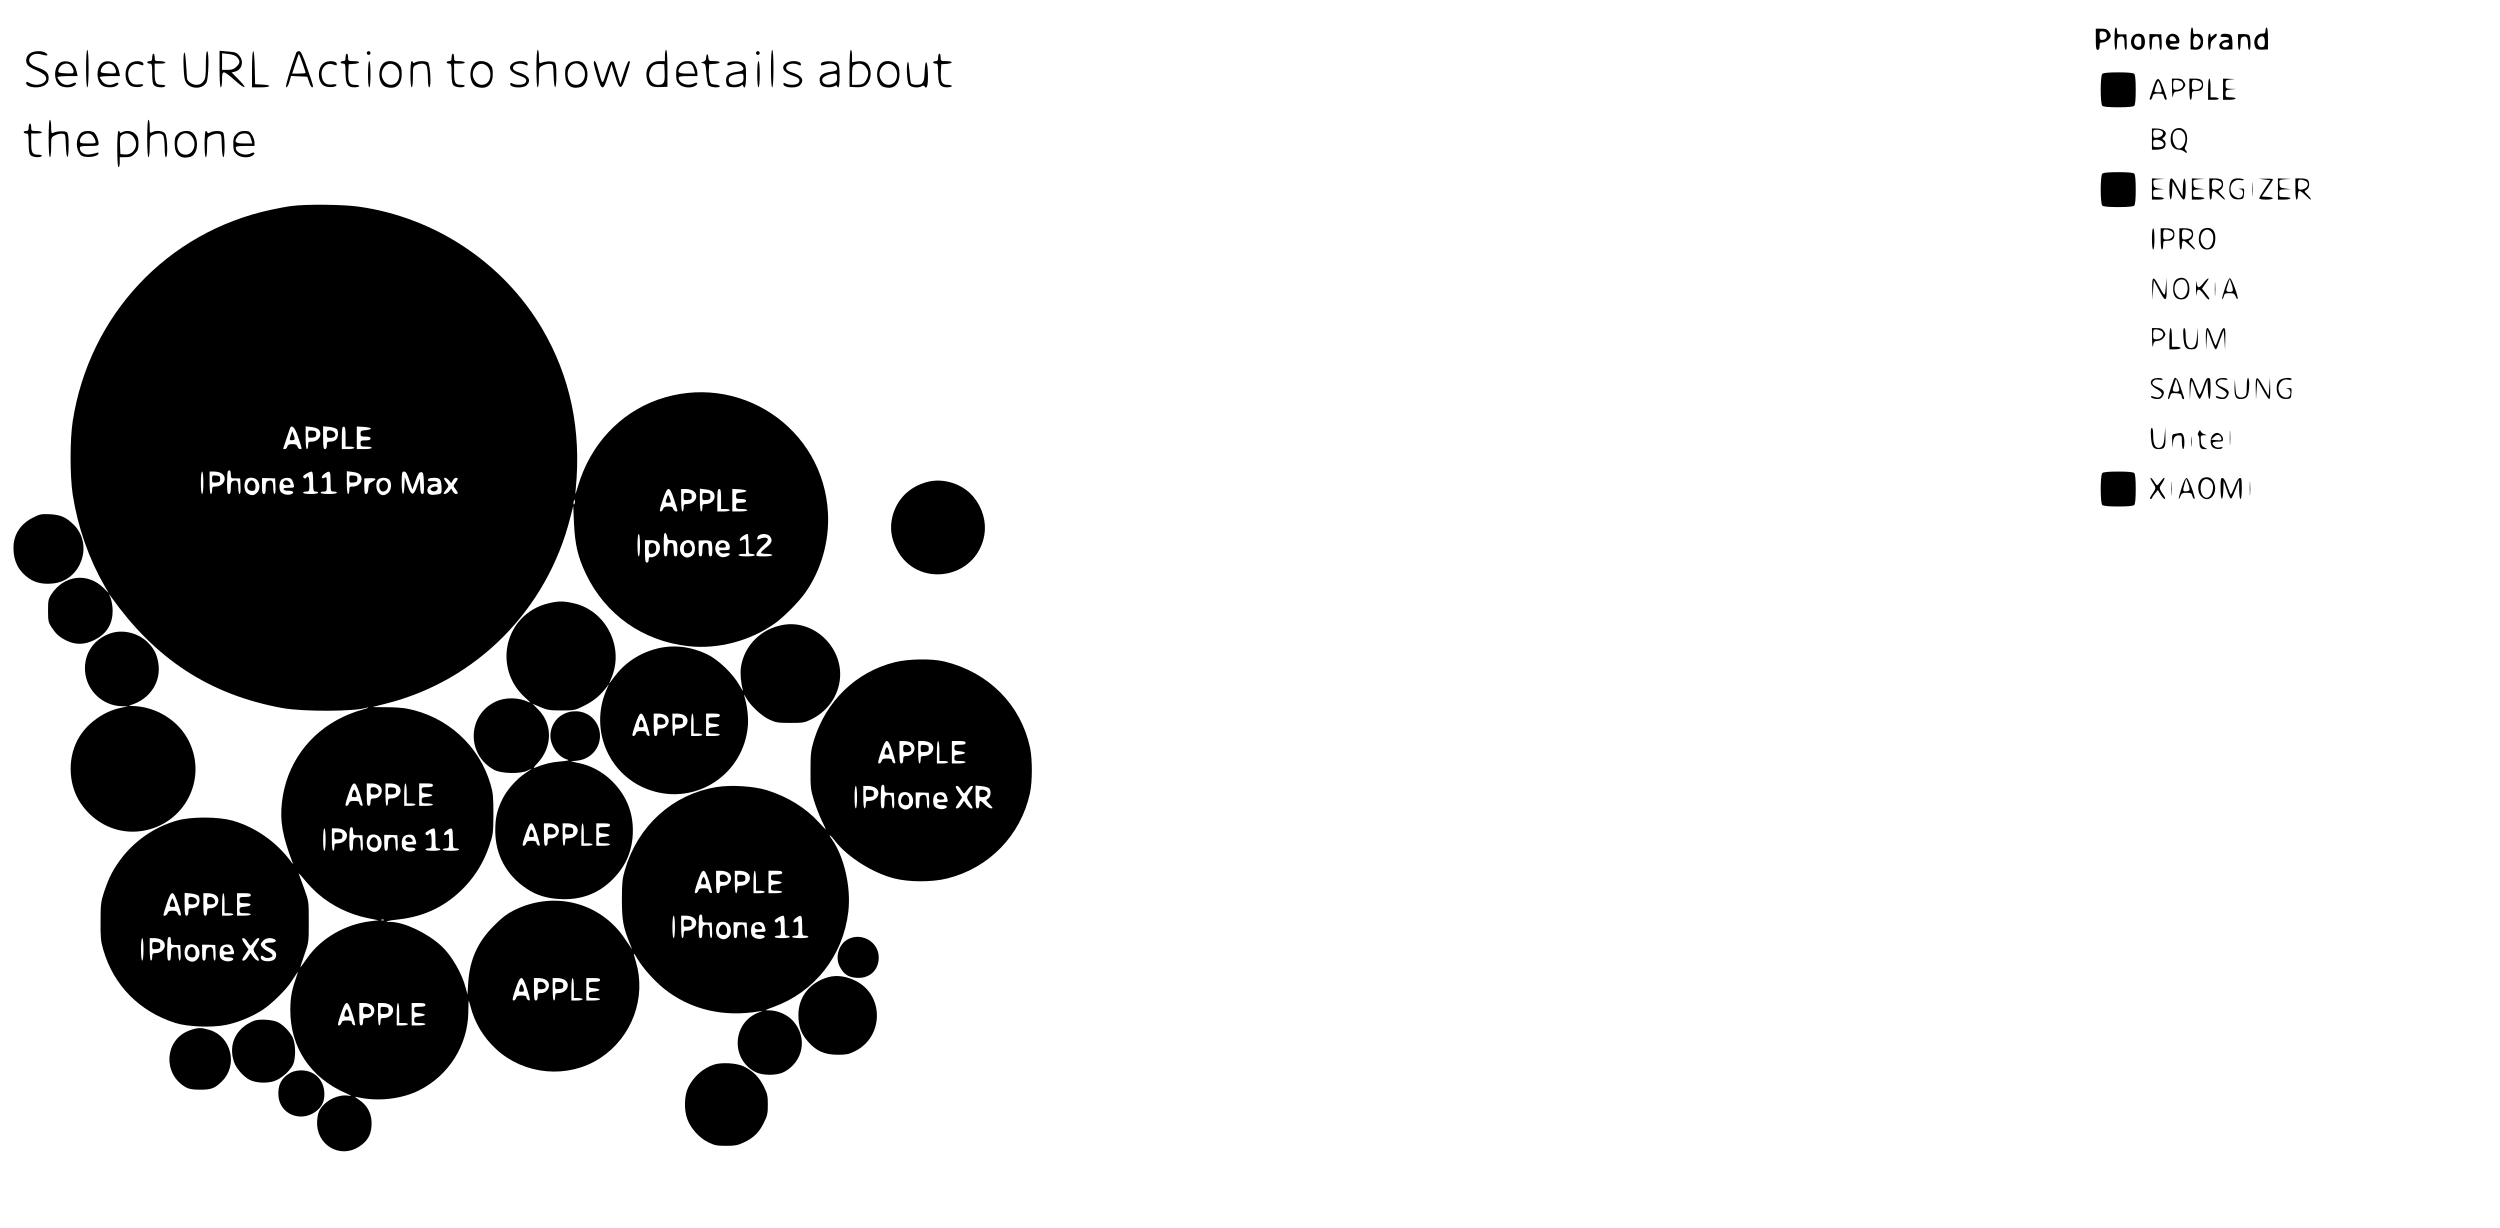 <?xml version="1.0" standalone="no"?>
<!DOCTYPE svg PUBLIC "-//W3C//DTD SVG 20010904//EN"
 "http://www.w3.org/TR/2001/REC-SVG-20010904/DTD/svg10.dtd">
<svg version="1.0" xmlns="http://www.w3.org/2000/svg"
 width="2004pt" height="984pt" viewBox="0 0 2004 984"
 preserveAspectRatio="xMidYMid meet">

<g transform="translate(0,984) scale(0.1,-0.1)"
fill="#000000" stroke="none">
<path d="M16950 9530 c0 -53 4 -90 10 -90 6 0 10 22 10 49 0 41 4 51 20 56 31
10 40 -2 40 -56 0 -27 5 -49 10 -49 7 0 10 24 8 63 l-3 62 -37 -1 c-35 -1 -38
1 -38 27 0 16 -4 29 -10 29 -6 0 -10 -37 -10 -90z"/>
<path d="M17560 9532 l0 -88 34 -2 c44 -3 66 19 66 67 0 45 -19 65 -55 59 -22
-5 -25 -2 -25 23 0 16 -4 29 -10 29 -6 0 -10 -36 -10 -88z m68 6 c27 -27 7
-78 -30 -78 -14 0 -18 8 -18 38 0 52 20 68 48 40z"/>
<path d="M18160 9595 c0 -21 -5 -25 -29 -25 -49 0 -77 -61 -51 -110 8 -15 20
-19 55 -18 l45 2 0 88 c0 52 -4 88 -10 88 -5 0 -10 -11 -10 -25z m-5 -90 c0
-33 -4 -41 -22 -43 -38 -6 -53 57 -19 80 25 18 41 3 41 -37z"/>
<path d="M16800 9525 c0 -69 3 -85 15 -85 10 0 15 10 15 30 0 25 4 30 25 30
26 0 65 31 65 53 0 7 -7 23 -16 35 -12 17 -25 22 -60 22 l-44 0 0 -85z m88 36
c4 -25 -12 -41 -40 -41 -14 0 -18 8 -18 36 0 33 2 35 28 32 20 -2 28 -9 30
-27z"/>
<path d="M17096 9548 c-32 -46 -7 -108 43 -108 36 0 55 23 55 65 0 18 -6 40
-13 49 -20 24 -67 20 -85 -6z m69 -43 c0 -35 -3 -40 -24 -40 -28 0 -42 30 -30
63 6 17 15 22 31 20 20 -3 23 -9 23 -43z"/>
<path d="M17230 9503 c0 -35 4 -63 10 -63 6 0 10 22 10 49 0 41 4 51 20 56 31
10 40 -2 40 -56 0 -27 5 -49 10 -49 7 0 10 24 8 63 l-3 62 -47 1 -48 1 0 -64z"/>
<path d="M17376 9548 c-20 -29 -20 -58 0 -86 12 -18 24 -22 52 -20 48 4 54 26
6 24 -21 -1 -39 4 -41 12 -3 8 8 12 36 12 37 0 41 3 41 24 0 53 -65 76 -94 34z
m64 -18 c10 -18 8 -20 -20 -20 -18 0 -30 5 -30 13 0 32 34 37 50 7z"/>
<path d="M17700 9505 c0 -37 4 -65 10 -65 6 0 10 15 10 34 0 25 7 40 25 54 14
11 25 25 25 31 0 16 -10 14 -32 -6 -17 -15 -18 -15 -18 0 0 10 -4 17 -10 17
-6 0 -10 -28 -10 -65z"/>
<path d="M17807 9563 c-15 -14 -6 -21 24 -19 18 0 34 -5 36 -11 3 -8 -5 -13
-20 -13 -27 0 -57 -23 -57 -43 1 -28 18 -38 61 -35 l44 3 0 53 c-1 35 -6 56
-15 62 -17 11 -64 13 -73 3z m61 -80 c-4 -20 -35 -30 -50 -15 -15 15 0 32 28
32 19 0 25 -5 22 -17z"/>
<path d="M17940 9503 c0 -35 4 -63 10 -63 6 0 10 22 10 49 0 42 3 51 21 56 28
9 39 -8 39 -62 0 -24 5 -43 10 -43 15 0 12 106 -2 118 -7 6 -30 10 -50 9 l-38
-1 0 -63z"/>
<path d="M690 9290 c0 -93 4 -150 10 -150 6 0 10 57 10 150 0 93 -4 150 -10
150 -6 0 -10 -57 -10 -150z"/>
<path d="M4300 9290 c0 -93 4 -150 10 -150 6 0 10 33 10 80 0 79 0 80 31 95
17 9 42 15 57 13 27 -3 27 -3 30 -95 4 -122 22 -121 22 1 0 70 -4 97 -15 106
-15 12 -75 10 -107 -4 -16 -7 -18 -2 -18 48 0 31 -4 56 -10 56 -6 0 -10 -57
-10 -150z"/>
<path d="M5330 9395 l0 -45 -44 0 c-73 0 -116 -57 -102 -136 11 -58 37 -75
106 -72 l60 2 0 148 c0 92 -4 148 -10 148 -5 0 -10 -20 -10 -45z m-2 -138 c3
-79 -6 -97 -53 -97 -54 0 -87 58 -65 115 15 40 39 55 80 52 l35 -2 3 -68z"/>
<path d="M6180 9290 c0 -93 4 -150 10 -150 6 0 10 57 10 150 0 93 -4 150 -10
150 -6 0 -10 -57 -10 -150z"/>
<path d="M6810 9292 l0 -148 50 -3 c59 -2 85 9 105 49 19 37 19 83 0 120 -17
33 -50 45 -101 37 l-34 -6 0 50 c0 27 -4 49 -10 49 -6 0 -10 -56 -10 -148z
m129 12 c25 -31 27 -64 6 -103 -16 -33 -33 -41 -81 -41 l-34 0 0 75 c0 60 3
76 18 84 32 19 69 12 91 -15z"/>
<path d="M236 9409 c-29 -22 -35 -64 -13 -92 6 -9 35 -26 62 -37 28 -12 58
-29 68 -37 57 -52 -39 -109 -115 -69 -24 13 -28 13 -28 1 0 -39 110 -49 154
-14 19 15 26 30 26 53 0 40 -21 61 -82 82 -62 21 -85 46 -70 79 14 31 53 41
100 27 42 -13 55 -6 28 14 -30 21 -99 18 -130 -7z"/>
<path d="M1476 9417 c-5 -9 -7 -62 -4 -117 3 -81 8 -105 24 -127 38 -51 131
-47 159 7 18 34 22 250 5 250 -6 0 -10 -43 -10 -109 0 -94 -3 -112 -21 -135
-15 -19 -30 -26 -55 -26 -34 0 -73 27 -75 53 -1 6 -4 59 -8 117 -4 67 -10 99
-15 87z"/>
<path d="M1760 9286 c0 -91 4 -146 10 -146 6 0 10 27 10 60 0 48 3 60 16 60 9
0 46 -27 82 -60 86 -78 114 -78 38 -1 l-59 60 27 7 c56 14 74 83 33 129 -19
23 -33 28 -90 32 l-67 6 0 -147z m143 93 c23 -29 22 -45 -8 -74 -18 -19 -35
-25 -70 -25 l-45 0 0 66 0 67 53 -6 c36 -5 57 -13 70 -28z"/>
<path d="M2020 9285 l0 -145 70 0 c84 0 94 18 13 22 l-58 3 -3 133 c-4 183
-22 173 -22 -13z"/>
<path d="M2375 9418 c-48 -129 -91 -278 -81 -278 8 0 19 20 26 45 l13 46 65
-3 65 -3 15 -42 c7 -24 18 -43 23 -43 14 0 13 6 -38 153 -37 108 -51 137 -66
137 -10 0 -20 -6 -22 -12z m49 -82 c14 -41 26 -77 26 -80 0 -3 -24 -6 -54 -6
l-54 0 26 80 c14 44 27 80 28 80 1 0 13 -33 28 -74z"/>
<path d="M2940 9415 c0 -8 7 -15 15 -15 8 0 15 7 15 15 0 8 -7 15 -15 15 -8 0
-15 -7 -15 -15z"/>
<path d="M6060 9415 c0 -8 7 -15 15 -15 8 0 15 7 15 15 0 8 -7 15 -15 15 -8 0
-15 -7 -15 -15z"/>
<path d="M1220 9380 c0 -23 -4 -30 -20 -30 -11 0 -20 -4 -20 -10 0 -5 9 -10
20 -10 18 0 20 -7 20 -79 0 -59 4 -84 16 -95 17 -18 79 -22 89 -6 4 6 -8 10
-27 10 -49 0 -58 14 -58 97 l0 73 46 0 c27 0 43 4 39 10 -3 6 -24 10 -46 10
-37 0 -39 2 -39 30 0 17 -4 30 -10 30 -5 0 -10 -13 -10 -30z"/>
<path d="M2770 9380 c0 -23 -4 -30 -20 -30 -11 0 -20 -4 -20 -10 0 -5 9 -10
20 -10 18 0 20 -7 20 -73 0 -92 15 -117 71 -117 21 0 39 5 39 10 0 6 -16 10
-35 10 -45 0 -57 23 -53 103 l3 62 43 3 c56 4 54 22 -3 22 -43 0 -45 1 -45 30
0 17 -4 30 -10 30 -5 0 -10 -13 -10 -30z"/>
<path d="M3620 9380 c0 -23 -4 -30 -20 -30 -11 0 -20 -4 -20 -10 0 -5 9 -10
20 -10 18 0 20 -7 20 -79 0 -59 4 -84 16 -95 17 -18 79 -22 89 -6 4 6 -8 10
-27 10 -49 0 -58 14 -58 97 l0 73 46 0 c27 0 43 4 39 10 -3 6 -24 10 -46 10
-37 0 -39 2 -39 30 0 17 -4 30 -10 30 -5 0 -10 -13 -10 -30z"/>
<path d="M5668 9404 c-5 -4 -8 -17 -8 -30 0 -14 -8 -24 -22 -29 -23 -7 -23 -8
-2 -12 19 -4 22 -12 26 -83 3 -43 10 -86 18 -94 14 -17 90 -23 90 -7 0 6 -17
11 -37 13 -32 3 -38 7 -45 36 -5 19 -8 55 -6 80 l3 47 43 3 c56 4 54 22 -2 22
-43 0 -45 1 -48 31 -2 17 -6 27 -10 23z"/>
<path d="M7520 9380 c0 -23 -4 -30 -20 -30 -11 0 -20 -4 -20 -10 0 -5 9 -10
20 -10 18 0 20 -7 20 -73 0 -92 15 -117 71 -117 21 0 39 5 39 10 0 6 -16 10
-35 10 -45 0 -57 23 -53 103 l3 62 43 3 c56 4 54 22 -3 22 -43 0 -45 1 -45 30
0 17 -4 30 -10 30 -5 0 -10 -13 -10 -30z"/>
<path d="M473 9330 c-42 -38 -42 -132 0 -170 25 -24 94 -27 123 -6 24 18 13
31 -14 17 -37 -20 -79 -13 -101 15 -12 15 -21 31 -21 35 0 5 36 9 81 9 l81 0
-7 33 c-11 54 -37 82 -81 85 -29 2 -45 -3 -61 -18z m101 -22 c9 -12 16 -31 16
-41 0 -16 -8 -18 -62 -15 -57 3 -63 5 -60 23 10 54 77 75 106 33z"/>
<path d="M813 9330 c-42 -38 -42 -132 0 -170 25 -24 94 -27 123 -6 24 18 13
31 -14 17 -37 -20 -79 -13 -101 15 -12 15 -21 31 -21 35 0 5 36 9 81 9 l81 0
-7 33 c-11 54 -37 82 -81 85 -29 2 -45 -3 -61 -18z m101 -22 c9 -12 16 -31 16
-41 0 -16 -8 -18 -62 -15 -57 3 -63 5 -60 23 10 54 77 75 106 33z"/>
<path d="M1043 9332 c-50 -38 -49 -145 2 -178 26 -17 96 -16 102 3 3 8 -8 10
-34 6 -45 -5 -70 10 -81 52 -20 71 29 130 89 108 23 -9 29 -9 29 2 0 29 -73
34 -107 7z"/>
<path d="M2593 9332 c-50 -38 -49 -145 2 -178 26 -17 96 -16 102 3 3 8 -8 10
-34 6 -45 -5 -70 10 -81 52 -20 71 29 130 89 108 23 -9 29 -9 29 2 0 29 -73
34 -107 7z"/>
<path d="M2950 9245 c0 -63 4 -105 10 -105 6 0 10 42 10 105 0 63 -4 105 -10
105 -6 0 -10 -42 -10 -105z"/>
<path d="M3079 9337 c-57 -44 -48 -173 13 -193 79 -25 128 14 128 102 0 45 -4
59 -25 79 -27 28 -88 34 -116 12z m98 -29 c31 -29 32 -99 3 -128 -29 -29 -74
-26 -99 6 -62 78 25 189 96 122z"/>
<path d="M3290 9245 c0 -63 4 -105 10 -105 6 0 10 34 10 83 0 80 1 84 25 95
39 18 73 15 85 -7 5 -11 10 -54 10 -95 0 -49 4 -76 11 -76 18 0 8 188 -11 200
-20 13 -77 13 -101 0 -13 -7 -19 -7 -19 0 0 5 -4 10 -10 10 -6 0 -10 -42 -10
-105z"/>
<path d="M3809 9337 c-57 -44 -48 -173 13 -193 79 -25 128 14 128 102 0 45 -4
59 -25 79 -27 28 -88 34 -116 12z m98 -29 c31 -29 32 -99 3 -128 -29 -29 -74
-26 -99 6 -62 78 25 189 96 122z"/>
<path d="M4112 9334 c-48 -33 -22 -77 61 -104 43 -13 56 -33 37 -55 -14 -17
-72 -20 -101 -5 -15 8 -19 7 -19 -4 0 -31 106 -38 133 -8 38 41 15 76 -66 102
-43 13 -56 33 -37 55 14 17 63 20 91 5 15 -8 19 -7 19 4 0 29 -81 36 -118 10z"/>
<path d="M4555 9325 c-21 -20 -25 -34 -25 -79 0 -88 49 -127 128 -102 61 20
70 149 13 193 -28 22 -89 16 -116 -12z m114 -21 c43 -54 12 -144 -50 -144 -44
0 -69 31 -69 85 0 80 74 116 119 59z"/>
<path d="M4760 9334 c0 -8 12 -55 27 -105 36 -120 50 -119 87 4 l28 92 28 -90
c38 -124 50 -123 89 3 35 111 35 112 21 112 -5 0 -22 -42 -38 -92 l-29 -93
-22 75 c-12 41 -25 83 -28 93 -2 10 -12 17 -21 15 -11 -2 -25 -33 -43 -93 -30
-101 -30 -101 -64 28 -16 61 -35 89 -35 51z"/>
<path d="M5445 9325 c-21 -20 -25 -34 -25 -80 0 -46 4 -60 25 -80 28 -29 98
-35 131 -11 24 18 13 31 -14 17 -48 -26 -122 1 -122 44 0 12 15 15 75 15 l75
0 0 28 c0 15 -9 42 -20 60 -17 28 -25 32 -60 32 -30 0 -47 -7 -65 -25z m103
-8 c6 -6 13 -24 17 -40 l7 -27 -66 0 c-72 0 -83 12 -50 58 17 25 74 31 92 9z"/>
<path d="M5848 9343 c-10 -2 -18 -11 -18 -18 0 -11 6 -12 26 -5 37 14 70 12
88 -6 28 -27 19 -41 -31 -49 -68 -9 -93 -28 -93 -68 0 -18 5 -38 12 -45 16
-16 90 -15 107 1 11 10 14 10 18 0 13 -36 23 -3 23 76 0 82 -2 91 -22 105 -21
15 -72 19 -110 9z m112 -127 c0 -28 -5 -36 -29 -46 -44 -18 -85 -10 -89 18 -6
40 18 55 96 61 19 1 22 -4 22 -33z"/>
<path d="M6070 9245 c0 -63 4 -105 10 -105 6 0 10 42 10 105 0 63 -4 105 -10
105 -6 0 -10 -42 -10 -105z"/>
<path d="M6302 9334 c-48 -33 -22 -77 61 -104 43 -13 56 -33 37 -55 -14 -17
-72 -20 -101 -5 -15 8 -19 7 -19 -4 0 -31 106 -38 133 -8 38 41 15 76 -66 102
-43 13 -56 33 -37 55 14 17 63 20 91 5 15 -8 19 -7 19 4 0 29 -81 36 -118 10z"/>
<path d="M6598 9343 c-10 -2 -18 -11 -18 -18 0 -11 6 -12 26 -5 56 21 104 7
104 -31 0 -12 -12 -19 -47 -24 -65 -9 -93 -28 -93 -65 0 -15 7 -36 16 -44 18
-18 76 -21 105 -6 13 7 19 7 19 0 0 -5 5 -10 10 -10 6 0 10 36 10 88 0 73 -3
92 -18 105 -18 16 -73 21 -114 10z m112 -126 c0 -26 -6 -36 -25 -45 -53 -24
-101 -6 -93 35 3 18 55 41 96 42 18 1 22 -4 22 -32z"/>
<path d="M7069 9337 c-57 -44 -48 -173 13 -193 79 -25 128 14 128 102 0 45 -4
59 -25 79 -27 28 -88 34 -116 12z m98 -29 c31 -29 32 -99 3 -128 -29 -29 -74
-26 -99 6 -62 78 25 189 96 122z"/>
<path d="M7278 9344 c-15 -15 -9 -158 8 -182 16 -24 75 -31 104 -12 9 6 17 5
22 -3 18 -29 29 13 26 104 -4 114 -22 122 -26 12 -3 -87 -13 -103 -68 -103
-18 0 -36 6 -41 13 -4 6 -10 50 -13 95 -3 46 -8 80 -12 76z"/>
<path d="M16852 9248 c-17 -17 -17 -239 0 -256 8 -8 51 -12 128 -12 77 0 120
4 128 12 8 8 12 51 12 128 0 77 -4 120 -12 128 -8 8 -51 12 -128 12 -77 0
-120 -4 -128 -12z"/>
<path d="M17261 9138 c-13 -40 -26 -79 -28 -85 -3 -7 -1 -13 5 -13 5 0 13 11
16 25 5 21 12 25 46 25 34 0 41 -4 46 -25 3 -14 10 -25 15 -25 12 0 11 5 -19
90 -36 100 -51 101 -81 8z m57 13 c16 -52 16 -51 -18 -51 -16 0 -30 3 -30 6 0
17 24 84 30 84 4 0 12 -17 18 -39z"/>
<path d="M17411 9123 c1 -58 4 -76 8 -53 5 31 10 35 39 38 21 2 38 12 48 28
15 22 15 26 0 49 -13 20 -25 25 -56 25 l-40 0 1 -87z m70 67 c39 -21 16 -70
-33 -70 -26 0 -28 3 -28 40 0 34 3 40 21 40 11 0 29 -5 40 -10z"/>
<path d="M17550 9125 c0 -50 4 -85 10 -85 6 0 10 16 10 35 0 33 2 35 33 35 40
0 57 15 57 50 0 37 -18 50 -67 50 l-43 0 0 -85z m81 65 c39 -21 16 -70 -33
-70 -26 0 -28 3 -28 40 0 34 3 40 21 40 11 0 29 -5 40 -10z"/>
<path d="M17700 9125 l0 -85 46 0 c27 0 43 4 39 10 -3 6 -19 10 -36 10 l-29 0
0 75 c0 43 -4 75 -10 75 -6 0 -10 -35 -10 -85z"/>
<path d="M17820 9125 l0 -85 50 0 c28 0 50 5 50 10 0 6 -18 10 -40 10 -38 0
-40 2 -40 29 0 28 3 30 43 34 l42 4 -42 1 c-42 2 -43 3 -43 36 0 34 1 35 43
39 40 3 40 4 -10 5 l-53 2 0 -85z"/>
<path d="M390 8730 c0 -93 4 -150 10 -150 6 0 10 33 10 80 0 79 0 80 31 95 17
9 42 15 57 13 27 -3 27 -3 30 -95 4 -122 22 -121 22 1 0 70 -4 97 -15 106 -15
12 -75 10 -107 -4 -16 -7 -18 -2 -18 48 0 31 -4 56 -10 56 -6 0 -10 -57 -10
-150z"/>
<path d="M1180 8730 c0 -93 4 -150 10 -150 6 0 10 34 10 83 0 80 1 84 25 95
39 18 73 15 85 -7 5 -11 10 -54 10 -95 0 -44 4 -76 10 -76 17 0 12 162 -6 188
-17 24 -70 30 -105 12 -18 -10 -19 -7 -19 45 0 30 -4 55 -10 55 -6 0 -10 -57
-10 -150z"/>
<path d="M230 8820 c0 -23 -4 -30 -20 -30 -11 0 -20 -4 -20 -10 0 -5 9 -10 20
-10 18 0 20 -7 20 -79 0 -59 4 -84 16 -95 17 -18 79 -22 89 -6 4 6 -8 10 -27
10 -49 0 -58 14 -58 97 l0 73 46 0 c27 0 43 4 39 10 -3 6 -24 10 -46 10 -37 0
-39 2 -39 30 0 17 -4 30 -10 30 -5 0 -10 -13 -10 -30z"/>
<path d="M17443 8809 c-29 -11 -43 -39 -43 -88 0 -49 27 -81 67 -81 14 0 35
-7 45 -17 19 -17 26 -5 7 14 -8 8 -8 17 1 33 7 13 12 41 12 63 -1 59 -41 94
-89 76z m61 -31 c32 -45 7 -128 -37 -128 -42 0 -69 96 -38 134 19 23 57 20 75
-6z"/>
<path d="M17250 8725 l0 -85 36 0 c19 0 44 5 55 10 23 13 25 55 3 68 -14 8
-14 10 0 21 39 33 7 71 -58 71 l-36 0 0 -85z m78 66 c22 -14 9 -44 -22 -52
-38 -10 -46 -5 -46 32 0 25 4 29 28 29 15 0 33 -4 40 -9z m6 -86 c24 -25 9
-45 -35 -45 -37 0 -39 2 -39 30 0 27 3 30 29 30 16 0 36 -7 45 -15z"/>
<path d="M646 8771 c-40 -44 -40 -128 0 -172 27 -30 144 -19 144 14 0 5 -8 6
-17 1 -10 -4 -35 -9 -56 -12 -42 -5 -77 17 -77 50 0 16 9 18 75 18 66 0 75 2
75 19 0 32 -22 81 -40 91 -31 16 -85 12 -104 -9z m96 -18 c9 -10 19 -28 22
-40 7 -22 5 -23 -58 -23 -57 0 -66 3 -66 18 0 53 69 83 102 45z"/>
<path d="M940 8645 c0 -90 4 -145 10 -145 6 0 10 18 10 40 l0 40 46 0 c37 0
51 5 75 29 24 25 29 37 29 81 0 41 -5 56 -25 75 -26 27 -72 33 -106 15 -13 -7
-19 -7 -19 0 0 5 -4 10 -10 10 -6 0 -10 -55 -10 -145z m129 99 c49 -62 8 -148
-67 -142 l-37 3 -3 70 c-2 57 0 72 14 82 30 22 70 16 93 -13z"/>
<path d="M1425 8765 c-21 -20 -25 -34 -25 -79 0 -88 49 -127 128 -102 61 20
70 149 13 193 -28 22 -89 16 -116 -12z m114 -21 c43 -54 12 -144 -50 -144 -44
0 -69 31 -69 85 0 80 74 116 119 59z"/>
<path d="M1640 8685 c0 -63 4 -105 10 -105 6 0 10 33 10 80 0 79 0 80 31 95
17 9 42 15 57 13 27 -3 27 -3 30 -95 1 -51 7 -93 12 -93 15 0 13 183 -2 198
-15 15 -73 16 -101 1 -16 -9 -22 -9 -25 0 -2 6 -8 11 -13 11 -5 0 -9 -47 -9
-105z"/>
<path d="M1895 8765 c-21 -20 -25 -34 -25 -80 0 -46 4 -60 25 -80 28 -29 98
-35 131 -11 24 18 13 31 -14 17 -48 -26 -122 1 -122 44 0 12 15 15 75 15 l75
0 0 28 c0 15 -9 42 -20 60 -17 28 -25 32 -60 32 -30 0 -47 -7 -65 -25z m103
-8 c6 -6 13 -24 17 -40 l7 -27 -66 0 c-72 0 -83 12 -50 58 17 25 74 31 92 9z"/>
<path d="M16852 8448 c-17 -17 -17 -239 0 -256 8 -8 51 -12 128 -12 77 0 120
4 128 12 8 8 12 51 12 128 0 77 -4 120 -12 128 -8 8 -51 12 -128 12 -77 0
-120 -4 -128 -12z"/>
<path d="M17250 8325 l0 -85 51 0 c31 0 48 4 44 10 -3 6 -24 10 -46 10 -37 0
-39 2 -39 30 0 28 2 30 43 31 l42 2 -40 6 c-36 5 -40 9 -43 38 -3 31 -2 32 45
36 l48 3 -52 2 -53 2 0 -85z"/>
<path d="M17390 8325 c0 -104 18 -114 22 -12 l3 72 38 -72 c52 -100 67 -97 67
12 0 104 -18 114 -22 13 l-3 -73 -38 73 c-51 99 -67 96 -67 -13z"/>
<path d="M17570 8325 l0 -85 50 0 c28 0 50 5 50 10 0 6 -20 10 -45 10 -43 0
-45 1 -45 30 0 29 2 30 48 32 l47 1 -45 6 c-42 6 -45 8 -48 38 -3 31 -2 32 45
36 l48 3 -52 2 -53 2 0 -85z"/>
<path d="M17710 8325 c0 -50 4 -85 10 -85 6 0 10 16 10 35 0 22 5 35 13 35 7
0 28 -16 47 -35 19 -19 38 -35 44 -35 5 0 -5 15 -23 34 -33 34 -33 34 -12 45
24 13 29 59 9 79 -7 7 -31 12 -55 12 l-43 0 0 -85z m81 65 c40 -22 12 -70 -40
-70 -18 0 -21 6 -21 40 0 34 3 40 21 40 11 0 29 -5 40 -10z"/>
<path d="M17886 8388 c-9 -12 -16 -42 -16 -65 0 -57 27 -85 78 -81 36 3 37 4
40 46 3 40 2 42 -25 41 -24 -2 -24 -2 -5 -6 17 -3 22 -11 22 -33 0 -33 -28
-47 -59 -30 -72 38 -43 149 35 137 20 -4 32 -2 29 4 -4 5 -24 9 -45 9 -29 0
-43 -6 -54 -22z"/>
<path d="M18054 8325 c0 -49 1 -71 3 -48 2 23 2 64 0 90 -2 26 -3 8 -3 -42z"/>
<path d="M18153 8401 l47 -6 -45 -67 c-25 -37 -45 -72 -45 -78 0 -6 24 -10 55
-10 66 0 74 18 10 22 l-45 3 45 64 c25 36 45 68 45 73 0 4 -26 7 -57 6 l-58
-1 48 -6z"/>
<path d="M18260 8325 l0 -85 50 0 c28 0 50 5 50 10 0 6 -20 10 -45 10 -43 0
-45 1 -45 30 0 29 2 30 48 32 l47 1 -45 6 c-42 6 -45 8 -48 38 -3 31 -2 32 45
36 l48 3 -52 2 -53 2 0 -85z"/>
<path d="M18400 8325 c0 -50 4 -85 10 -85 6 0 10 16 10 35 0 22 5 35 13 35 7
0 28 -16 47 -35 19 -19 38 -35 44 -35 5 0 -5 15 -23 34 -33 34 -33 34 -12 45
24 13 29 59 9 79 -7 7 -31 12 -55 12 l-43 0 0 -85z m81 65 c40 -22 12 -70 -40
-70 -18 0 -21 6 -21 40 0 34 3 40 21 40 11 0 29 -5 40 -10z"/>
<path d="M2340 8189 c-36 -4 -110 -18 -165 -30 -833 -177 -1459 -843 -1592
-1694 -23 -150 -23 -440 0 -591 40 -258 130 -516 257 -734 l32 -55 -38 38
c-129 131 -321 109 -423 -48 -23 -36 -26 -50 -26 -130 0 -81 3 -94 27 -132 38
-57 65 -81 123 -109 73 -35 145 -33 224 7 96 48 144 127 144 234 0 33 -8 78
-16 100 -16 38 -15 39 0 16 358 -506 795 -791 1378 -897 167 -30 585 -28 673
3 10 4 14 3 11 -1 -3 -3 -33 -13 -65 -21 -32 -9 -91 -31 -131 -50 -277 -130
-459 -383 -493 -686 -17 -150 3 -267 85 -484 5 -14 2 -13 -11 6 -115 158 -285
278 -470 331 -114 32 -334 33 -447 0 -185 -53 -351 -170 -462 -327 -56 -78
-86 -141 -121 -245 -25 -77 -28 -99 -28 -235 -1 -128 2 -162 22 -229 82 -284
289 -494 577 -586 99 -31 290 -39 406 -16 98 20 210 66 294 121 72 47 190 163
230 226 17 26 36 55 43 65 12 18 13 18 6 -1 -46 -131 -56 -185 -57 -290 -1
-299 160 -543 443 -667 43 -19 54 -27 32 -22 -83 15 -182 -28 -232 -102 -18
-26 -25 -54 -28 -100 -12 -191 184 -308 339 -204 65 44 92 90 97 166 6 87 -28
159 -96 205 -41 27 -43 31 -17 24 162 -37 354 -16 495 55 238 120 390 361 394
627 0 51 2 93 3 93 1 0 7 -19 13 -42 33 -133 102 -250 205 -346 226 -211 579
-242 836 -74 256 168 373 487 285 777 -22 71 -20 77 10 25 44 -76 134 -178
215 -244 213 -170 479 -233 772 -182 27 5 25 3 -9 -9 -213 -79 -231 -372 -30
-478 58 -30 174 -30 231 0 155 83 190 275 74 407 -45 51 -122 86 -192 87 -42
0 -41 0 33 27 330 119 559 411 600 764 23 195 -33 441 -132 581 -36 51 -13 37
29 -18 98 -126 301 -254 473 -297 120 -30 302 -30 422 0 336 83 591 346 664
684 20 93 20 271 1 363 -73 345 -331 605 -685 692 -101 25 -293 22 -402 -6
-310 -78 -551 -313 -646 -626 -24 -80 -27 -106 -27 -240 -1 -135 2 -159 27
-239 15 -50 43 -121 61 -160 19 -38 35 -72 35 -75 0 -2 -25 23 -55 56 -105
116 -248 205 -415 258 -105 33 -287 45 -405 26 -354 -57 -634 -311 -737 -668
-19 -66 -23 -102 -23 -233 0 -164 10 -219 59 -342 14 -33 23 -58 21 -56 -2 2
-26 37 -53 78 -194 296 -569 394 -892 233 -56 -28 -97 -59 -160 -123 -131
-130 -195 -272 -207 -459 l-6 -94 -14 54 c-29 114 -114 262 -194 335 -118 108
-302 194 -413 194 -55 0 -19 11 70 20 212 24 385 109 531 263 88 93 153 202
195 327 31 91 32 102 33 255 0 137 -3 171 -23 238 -90 311 -350 546 -672 607
-30 6 -104 11 -165 11 l-110 1 110 28 c726 183 1290 753 1476 1490 l24 95 6
-140 c8 -169 31 -270 94 -402 156 -330 457 -542 824 -583 237 -26 498 43 694
184 72 52 188 169 240 242 128 180 195 411 184 639 -34 687 -716 1141 -1367
910 -304 -109 -536 -359 -635 -685 -25 -83 -26 -84 -20 -30 46 474 -43 899
-269 1285 -312 529 -861 894 -1475 979 -120 17 -417 20 -531 5z m46 -1841 c37
-111 37 -108 20 -108 -8 0 -18 9 -21 20 -5 15 -15 20 -42 20 -26 0 -36 -5 -40
-20 -3 -11 -12 -20 -19 -20 -8 0 -14 1 -14 3 0 3 45 137 55 165 12 32 39 5 61
-60z m171 46 c30 -41 -3 -94 -57 -94 -27 0 -30 -3 -30 -30 0 -16 -4 -30 -10
-30 -6 0 -10 37 -10 91 l0 92 47 -6 c29 -3 52 -12 60 -23z m144 5 c14 -22 10
-66 -7 -83 -8 -9 -29 -16 -45 -16 -26 0 -29 -3 -29 -30 0 -20 -5 -30 -15 -30
-12 0 -15 17 -15 91 l0 92 51 -5 c28 -3 55 -12 60 -19z m69 -59 l0 -80 35 0
c19 0 35 -4 35 -10 0 -5 -22 -10 -50 -10 l-50 0 0 90 c0 73 3 90 15 90 12 0
15 -16 15 -80z m203 65 c1 -5 -17 -11 -40 -13 -38 -3 -43 -6 -43 -28 0 -21 4
-24 40 -24 29 0 40 -4 40 -15 0 -11 -11 -15 -40 -15 -36 0 -40 -2 -40 -25 0
-23 4 -25 45 -25 25 0 45 -4 45 -10 0 -6 -27 -10 -60 -10 l-60 0 0 90 0 91 55
-3 c30 -2 56 -7 58 -13z m-1123 -367 c0 -31 2 -33 37 -33 l38 0 3 -62 c2 -39
-1 -63 -8 -63 -5 0 -10 22 -10 49 0 54 -9 66 -40 56 -16 -5 -20 -15 -20 -56 0
-37 -4 -49 -15 -49 -12 0 -15 16 -15 88 0 49 3 92 7 95 14 15 23 5 23 -25z
m-220 -68 c0 -53 -4 -90 -10 -90 -6 0 -10 37 -10 90 0 53 4 90 10 90 6 0 10
-37 10 -90z m148 74 c49 -34 15 -104 -50 -104 -24 0 -28 -4 -28 -30 0 -16 -4
-30 -10 -30 -6 0 -10 37 -10 90 l0 90 38 0 c21 0 48 -7 60 -16z m732 -64 c0
-73 2 -80 20 -80 11 0 20 -4 20 -10 0 -6 -27 -10 -60 -10 -33 0 -60 4 -60 10
0 6 11 10 25 10 24 0 25 3 25 60 0 55 -10 75 -25 50 -7 -11 -25 -4 -25 10 0
11 49 39 68 40 8 0 12 -22 12 -80z m140 0 c0 -79 0 -80 25 -80 14 0 25 -4 25
-10 0 -6 -28 -10 -65 -10 -37 0 -65 4 -65 10 0 6 11 10 25 10 24 0 25 3 25 60
0 58 -1 60 -20 50 -29 -15 -27 13 3 33 42 30 47 23 47 -63z m237 54 c30 -41
-3 -94 -57 -94 -27 0 -30 -3 -30 -30 0 -16 -4 -30 -10 -30 -6 0 -10 37 -10 91
l0 92 47 -6 c29 -3 52 -12 60 -23z m395 -46 l24 -72 25 70 c19 54 28 69 44 69
18 0 20 -8 23 -87 2 -73 0 -88 -12 -88 -11 0 -16 15 -18 63 l-3 62 -21 -60
c-29 -83 -46 -83 -76 2 l-23 68 -3 -67 c-4 -101 -22 -83 -22 22 0 82 2 90 19
90 15 0 25 -16 43 -72z m-1218 0 c22 -31 20 -74 -4 -98 -24 -24 -48 -25 -78
-4 -24 17 -30 70 -12 105 15 28 74 26 94 -3z m144 -45 c2 -39 -1 -63 -8 -63
-5 0 -10 22 -10 49 0 54 -9 66 -40 56 -16 -5 -20 -15 -20 -56 0 -37 -4 -49
-15 -49 -12 0 -15 14 -15 64 l0 64 53 -1 52 -2 3 -62z m129 55 c6 -7 13 -25
17 -40 6 -27 5 -28 -40 -28 -32 0 -44 -4 -41 -12 2 -8 19 -13 41 -12 41 1 50
-20 12 -30 -31 -8 -71 7 -80 29 -11 30 -6 73 10 89 19 19 68 21 81 4z m673 2
c0 -5 -12 -15 -27 -22 -23 -11 -29 -21 -31 -56 -2 -28 -8 -42 -18 -42 -11 0
-14 15 -14 63 l0 62 45 2 c25 1 45 -2 45 -7z m111 -6 c22 -26 16 -84 -10 -105
-30 -25 -53 -24 -76 1 -22 24 -25 81 -6 104 7 9 28 16 46 16 18 0 39 -7 46
-16z m409 -3 c5 -11 10 -40 10 -64 0 -44 0 -45 -39 -51 -47 -7 -67 -1 -74 24
-8 30 20 60 54 60 20 0 29 4 26 13 -2 7 -19 11 -41 10 -34 -2 -45 5 -29 20 3
4 23 7 44 7 28 0 41 -5 49 -19z m70 -3 l17 -22 12 22 c6 12 18 22 26 22 20 0
19 -7 -4 -39 -19 -26 -19 -27 0 -51 23 -30 24 -40 4 -40 -8 0 -20 10 -26 22
l-12 22 -17 -22 c-10 -12 -26 -22 -35 -22 -13 0 -12 6 9 33 25 32 25 32 6 57
-11 14 -20 28 -20 33 0 15 22 6 40 -15z m1803 -151 c15 -46 27 -86 27 -90 0
-16 -28 -5 -33 13 -4 15 -14 20 -40 20 -27 0 -37 -5 -42 -20 -3 -11 -12 -20
-20 -20 -10 0 -6 22 17 90 39 119 54 120 91 7z m155 67 c49 -34 15 -104 -50
-104 -24 0 -28 -4 -28 -30 0 -16 -4 -30 -10 -30 -6 0 -10 37 -10 90 l0 90 38
0 c21 0 48 -7 60 -16z m159 -10 c30 -41 -3 -94 -57 -94 -27 0 -30 -3 -30 -30
0 -16 -4 -30 -10 -30 -6 0 -10 37 -10 91 l0 92 47 -6 c29 -3 52 -12 60 -23z
m63 -54 l0 -80 35 0 c19 0 35 -4 35 -10 0 -5 -22 -10 -50 -10 l-50 0 0 90 c0
73 3 90 15 90 12 0 15 -16 15 -80z m203 65 c1 -5 -17 -11 -40 -13 -38 -3 -43
-6 -43 -28 0 -21 4 -24 40 -24 29 0 40 -4 40 -15 0 -11 -11 -15 -40 -15 -36 0
-40 -2 -40 -25 0 -23 4 -25 45 -25 25 0 45 -4 45 -10 0 -6 -27 -10 -60 -10
l-60 0 0 90 0 91 55 -3 c30 -2 56 -7 58 -13z m-1381 -107 c-6 -6 -7 0 -4 19 5
21 7 23 10 9 2 -10 0 -22 -6 -28z m746 -261 c3 -23 8 -27 37 -27 39 0 45 -11
45 -81 0 -37 -4 -49 -15 -49 -11 0 -15 12 -15 49 0 52 -8 65 -34 55 -12 -4
-16 -20 -16 -55 0 -37 -4 -49 -15 -49 -12 0 -15 17 -15 96 0 72 3 95 13 92 6
-3 13 -17 15 -31z m-218 -67 c0 -53 -4 -90 -10 -90 -6 0 -10 37 -10 90 0 53 4
90 10 90 6 0 10 -37 10 -90z m870 10 c0 -79 0 -80 25 -80 14 0 25 -4 25 -10 0
-6 -28 -10 -65 -10 -37 0 -65 4 -65 10 0 6 14 10 30 10 l30 0 0 60 c0 64 -1
66 -31 50 -15 -8 -19 -7 -19 4 0 14 43 45 63 46 4 0 7 -36 7 -80z m175 56 c20
-30 11 -52 -40 -90 -19 -15 -35 -31 -35 -37 0 -5 20 -9 45 -9 25 0 45 -4 45
-10 0 -6 -29 -10 -66 -10 -63 0 -65 1 -59 23 4 12 27 40 52 63 46 41 50 64 12
64 -11 0 -29 -5 -40 -10 -15 -8 -19 -7 -19 4 0 40 81 49 105 12z m-901 -42
c26 -26 20 -79 -11 -104 -15 -12 -35 -19 -45 -17 -14 4 -18 -1 -18 -19 0 -15
-6 -24 -15 -24 -12 0 -15 17 -15 90 l0 90 44 0 c27 0 51 -6 60 -16z m286 -3
c18 -35 12 -88 -12 -105 -30 -21 -54 -20 -78 4 -24 24 -26 67 -4 98 20 29 79
31 94 3z m142 7 c4 -7 8 -37 8 -65 0 -41 -4 -53 -15 -53 -11 0 -15 12 -15 49
0 52 -8 65 -34 55 -12 -4 -16 -20 -16 -55 0 -37 -4 -49 -15 -49 -12 0 -15 14
-15 63 l0 64 47 2 c28 1 50 -4 55 -11z m132 -4 c9 -8 16 -26 16 -40 0 -22 -4
-24 -46 -24 -41 0 -45 -2 -33 -16 9 -11 22 -14 46 -9 40 7 45 -11 7 -26 -34
-12 -60 -4 -80 27 -17 25 -13 66 8 91 15 18 63 16 82 -3z m1320 -1680 c15 -47
25 -88 23 -91 -9 -8 -27 7 -27 23 0 10 -12 14 -39 14 -30 0 -40 -4 -44 -20 -3
-11 -12 -20 -20 -20 -13 0 -10 16 15 90 40 119 54 120 92 4z m154 70 c45 -31
17 -104 -40 -104 -24 0 -28 -4 -28 -30 0 -20 -5 -30 -15 -30 -12 0 -15 17 -15
90 l0 90 38 0 c21 0 48 -7 60 -16z m150 0 c49 -34 15 -104 -50 -104 -24 0 -28
-4 -28 -30 0 -16 -4 -30 -10 -30 -6 0 -10 37 -10 90 l0 90 38 0 c21 0 48 -7
60 -16z m72 -64 l0 -80 35 0 c19 0 35 -4 35 -10 0 -5 -20 -10 -45 -10 l-45 0
0 90 c0 53 4 90 10 90 6 0 10 -33 10 -80z m210 65 c0 -11 -12 -15 -45 -15 -41
0 -45 -2 -45 -24 0 -22 5 -25 43 -28 23 -2 42 -7 42 -13 0 -5 -19 -11 -42 -13
-38 -3 -43 -6 -43 -28 0 -22 4 -24 45 -24 25 0 45 -4 45 -10 0 -5 -25 -10 -55
-10 l-55 0 0 90 0 90 55 0 c42 0 55 -3 55 -15z m-4856 -411 c15 -47 25 -88 23
-91 -9 -8 -27 7 -27 23 0 10 -12 14 -39 14 -30 0 -40 -4 -44 -20 -3 -11 -12
-20 -20 -20 -13 0 -10 16 15 90 40 119 54 120 92 4z m154 70 c45 -31 17 -104
-40 -104 -24 0 -28 -4 -28 -30 0 -20 -5 -30 -15 -30 -12 0 -15 17 -15 90 l0
90 38 0 c21 0 48 -7 60 -16z m150 0 c49 -34 15 -104 -50 -104 -24 0 -28 -4
-28 -30 0 -16 -4 -30 -10 -30 -6 0 -10 37 -10 90 l0 90 38 0 c21 0 48 -7 60
-16z m72 -64 l0 -80 35 0 c19 0 35 -4 35 -10 0 -5 -20 -10 -45 -10 l-45 0 0
90 c0 53 4 90 10 90 6 0 10 -33 10 -80z m210 65 c0 -11 -12 -15 -45 -15 -41 0
-45 -2 -45 -24 0 -22 5 -25 43 -28 23 -2 42 -7 42 -13 0 -5 -19 -11 -42 -13
-38 -3 -43 -6 -43 -28 0 -22 4 -24 45 -24 25 0 45 -4 45 -10 0 -5 -25 -10 -55
-10 l-55 0 0 90 0 90 55 0 c42 0 55 -3 55 -15z m3620 -27 c0 -31 2 -33 37 -33
l38 0 3 -62 c2 -39 -1 -63 -8 -63 -5 0 -10 22 -10 49 0 54 -9 66 -40 56 -16
-5 -20 -15 -20 -56 0 -37 -4 -49 -15 -49 -12 0 -15 16 -15 88 0 49 3 92 7 95
14 15 23 5 23 -25z m-220 -68 c0 -53 -4 -90 -10 -90 -6 0 -10 37 -10 90 0 53
4 90 10 90 6 0 10 -37 10 -90z m148 74 c49 -34 15 -104 -50 -104 -24 0 -28 -4
-28 -30 0 -16 -4 -30 -10 -30 -6 0 -10 37 -10 90 l0 90 38 0 c21 0 48 -7 60
-16z m685 -14 c10 -16 21 -30 25 -30 4 0 16 14 27 30 11 16 26 30 33 30 17 0
16 -5 -15 -51 -29 -44 -29 -39 15 -106 24 -37 -12 -30 -39 8 l-22 31 -19 -31
c-11 -17 -26 -31 -34 -31 -19 0 -18 4 12 49 l26 40 -26 38 c-29 42 -32 53 -13
53 7 0 21 -13 30 -30z m228 9 c16 -25 10 -68 -11 -81 -19 -12 -19 -14 12 -45
28 -29 30 -33 12 -33 -11 0 -33 14 -49 30 -16 17 -32 30 -37 30 -4 0 -8 -13
-8 -30 0 -20 -5 -30 -15 -30 -12 0 -15 17 -15 91 l0 92 51 -5 c28 -3 55 -12
60 -19z m-627 -51 c22 -31 20 -74 -4 -98 -24 -24 -48 -25 -78 -4 -24 17 -30
70 -12 105 15 28 74 26 94 -3z m144 -45 c2 -39 -1 -63 -8 -63 -5 0 -10 22 -10
49 0 54 -9 66 -40 56 -16 -5 -20 -15 -20 -56 0 -37 -4 -49 -15 -49 -12 0 -15
14 -15 64 l0 64 53 -1 52 -2 3 -62z m129 55 c6 -7 13 -25 17 -40 6 -27 5 -28
-40 -28 -32 0 -44 -4 -41 -12 2 -8 19 -13 41 -12 41 1 50 -20 12 -30 -31 -8
-71 7 -80 29 -11 30 -6 73 10 89 19 19 68 21 81 4z m-4747 -300 c0 -31 2 -33
37 -33 l38 0 3 -62 c2 -39 -1 -63 -8 -63 -5 0 -10 22 -10 49 0 54 -9 66 -40
56 -16 -5 -20 -15 -20 -56 0 -37 -4 -49 -15 -49 -12 0 -15 16 -15 88 0 49 3
92 7 95 14 15 23 5 23 -25z m-220 -68 c0 -53 -4 -90 -10 -90 -6 0 -10 37 -10
90 0 53 4 90 10 90 6 0 10 -37 10 -90z m148 74 c49 -34 15 -104 -50 -104 -24
0 -28 -4 -28 -30 0 -16 -4 -30 -10 -30 -6 0 -10 37 -10 90 l0 90 38 0 c21 0
48 -7 60 -16z m732 -64 c0 -73 2 -80 20 -80 11 0 20 -4 20 -10 0 -6 -27 -10
-60 -10 -33 0 -60 4 -60 10 0 6 11 10 25 10 24 0 25 3 25 60 0 55 -10 75 -25
50 -7 -11 -25 -4 -25 10 0 11 49 39 68 40 8 0 12 -22 12 -80z m140 0 c0 -79 0
-80 25 -80 14 0 25 -4 25 -10 0 -6 -28 -10 -65 -10 -37 0 -65 4 -65 10 0 6 11
10 25 10 24 0 25 3 25 60 0 58 -1 60 -20 50 -29 -15 -27 13 3 33 42 30 47 23
47 -63z m-586 8 c22 -31 20 -74 -4 -98 -24 -24 -48 -25 -78 -4 -24 17 -30 70
-12 105 15 28 74 26 94 -3z m144 -45 c2 -39 -1 -63 -8 -63 -5 0 -10 22 -10 49
0 54 -9 66 -40 56 -16 -5 -20 -15 -20 -56 0 -37 -4 -49 -15 -49 -12 0 -15 14
-15 64 l0 64 53 -1 52 -2 3 -62z m129 55 c6 -7 13 -25 17 -40 6 -27 5 -28 -40
-28 -32 0 -44 -4 -41 -12 2 -8 19 -13 41 -12 41 1 50 -20 12 -30 -31 -8 -71 7
-80 29 -11 30 -6 73 10 89 19 19 68 21 81 4z m2367 -364 c15 -47 25 -88 23
-91 -9 -8 -27 7 -27 23 0 10 -12 14 -39 14 -30 0 -40 -4 -44 -20 -3 -11 -12
-20 -20 -20 -13 0 -10 16 15 90 40 119 54 120 92 4z m154 70 c45 -31 17 -104
-40 -104 -24 0 -28 -4 -28 -30 0 -20 -5 -30 -15 -30 -12 0 -15 17 -15 90 l0
90 38 0 c21 0 48 -7 60 -16z m150 0 c49 -34 15 -104 -50 -104 -24 0 -28 -4
-28 -30 0 -16 -4 -30 -10 -30 -6 0 -10 37 -10 90 l0 90 38 0 c21 0 48 -7 60
-16z m72 -64 l0 -80 35 0 c19 0 35 -4 35 -10 0 -5 -20 -10 -45 -10 l-45 0 0
90 c0 53 4 90 10 90 6 0 10 -33 10 -80z m210 65 c0 -11 -12 -15 -45 -15 -41 0
-45 -2 -45 -24 0 -22 5 -25 43 -28 23 -2 42 -7 42 -13 0 -5 -19 -11 -42 -13
-38 -3 -43 -6 -43 -28 0 -22 4 -24 45 -24 25 0 45 -4 45 -10 0 -5 -25 -10 -55
-10 l-55 0 0 90 0 90 55 0 c42 0 55 -3 55 -15z m-3717 -173 c111 -95 249 -162
397 -192 l85 -17 -60 -7 c-206 -23 -401 -136 -512 -295 -26 -36 -50 -70 -54
-75 -4 -4 9 39 29 95 37 104 37 105 37 269 0 164 0 165 -36 265 -20 55 -40
109 -44 120 -5 11 15 -9 44 -45 28 -36 80 -89 114 -118z m-1125 -82 c23 -68
27 -90 17 -90 -8 0 -17 9 -20 20 -5 15 -15 20 -42 20 -26 0 -36 -5 -40 -20 -5
-18 -33 -29 -33 -13 0 4 12 44 27 90 37 113 52 112 91 -7z m163 69 c14 -22 10
-66 -7 -83 -8 -9 -29 -16 -45 -16 -26 0 -29 -3 -29 -30 0 -20 -5 -30 -15 -30
-12 0 -15 17 -15 91 l0 92 51 -5 c28 -3 55 -12 60 -19z m137 5 c45 -31 17
-104 -40 -104 -24 0 -28 -4 -28 -30 0 -20 -5 -30 -15 -30 -12 0 -15 17 -15 90
l0 90 38 0 c21 0 48 -7 60 -16z m72 -64 l0 -80 35 0 c19 0 35 -4 35 -10 0 -5
-20 -10 -45 -10 l-45 0 0 90 c0 53 4 90 10 90 6 0 10 -33 10 -80z m210 65 c0
-11 -12 -15 -45 -15 -41 0 -45 -2 -45 -25 0 -23 4 -25 46 -25 59 0 55 -24 -4
-28 -37 -3 -42 -6 -42 -28 0 -22 4 -24 45 -24 25 0 45 -4 45 -10 0 -5 -25 -10
-55 -10 l-55 0 0 90 0 90 55 0 c42 0 55 -3 55 -15z m3620 -187 c0 -31 2 -33
37 -33 l38 0 3 -62 c2 -39 -1 -63 -8 -63 -5 0 -10 22 -10 49 0 54 -9 66 -40
56 -16 -5 -20 -15 -20 -56 0 -37 -4 -49 -15 -49 -12 0 -15 16 -15 88 0 49 3
92 7 95 14 15 23 5 23 -25z m-220 -68 c0 -53 -4 -90 -10 -90 -6 0 -10 37 -10
90 0 53 4 90 10 90 6 0 10 -37 10 -90z m148 74 c49 -34 15 -104 -50 -104 -24
0 -28 -4 -28 -30 0 -16 -4 -30 -10 -30 -6 0 -10 37 -10 90 l0 90 38 0 c21 0
48 -7 60 -16z m732 -64 c0 -73 2 -80 20 -80 11 0 20 -4 20 -10 0 -6 -27 -10
-60 -10 -33 0 -60 4 -60 10 0 6 11 10 25 10 24 0 25 3 25 60 0 55 -10 75 -25
50 -7 -11 -25 -4 -25 10 0 11 49 39 68 40 8 0 12 -22 12 -80z m140 0 c0 -79 0
-80 25 -80 14 0 25 -4 25 -10 0 -6 -28 -10 -65 -10 -37 0 -65 4 -65 10 0 6 11
10 25 10 24 0 25 3 25 60 0 58 -1 60 -20 50 -29 -15 -27 13 3 33 42 30 47 23
47 -63z m-3353 44 c-3 -3 -12 -4 -19 -1 -8 3 -5 6 6 6 11 1 17 -2 13 -5z
m2767 -36 c22 -31 20 -74 -4 -98 -24 -24 -48 -25 -78 -4 -24 17 -30 70 -12
105 15 28 74 26 94 -3z m144 -45 c2 -39 -1 -63 -8 -63 -5 0 -10 22 -10 49 0
54 -9 66 -40 56 -16 -5 -20 -15 -20 -56 0 -37 -4 -49 -15 -49 -12 0 -15 14
-15 64 l0 64 53 -1 52 -2 3 -62z m129 55 c6 -7 13 -25 17 -40 6 -27 5 -28 -40
-28 -32 0 -44 -4 -41 -12 2 -8 19 -13 41 -12 41 1 50 -20 12 -30 -31 -8 -71 7
-80 29 -11 30 -6 73 10 89 19 19 68 21 81 4z m-4747 -140 c0 -31 2 -33 37 -33
l38 0 3 -62 c2 -39 -1 -63 -8 -63 -5 0 -10 22 -10 49 0 54 -9 66 -40 56 -16
-5 -20 -15 -20 -56 0 -37 -4 -49 -15 -49 -12 0 -15 16 -15 88 0 49 3 92 7 95
14 15 23 5 23 -25z m-220 -68 c0 -53 -4 -90 -10 -90 -6 0 -10 37 -10 90 0 53
4 90 10 90 6 0 10 -37 10 -90z m148 74 c49 -34 15 -104 -50 -104 -24 0 -28 -4
-28 -30 0 -16 -4 -30 -10 -30 -6 0 -10 37 -10 90 l0 90 38 0 c21 0 48 -7 60
-16z m685 -14 c10 -16 21 -30 25 -30 4 0 16 14 27 30 11 16 26 30 33 30 17 0
16 -5 -15 -51 -29 -44 -29 -39 15 -106 24 -37 -12 -30 -39 8 l-22 31 -19 -31
c-11 -17 -26 -31 -34 -31 -19 0 -18 4 12 49 l26 40 -26 38 c-29 42 -32 53 -13
53 7 0 21 -13 30 -30z m211 24 c32 -12 17 -31 -25 -30 -58 1 -60 -19 -6 -44
47 -22 59 -42 46 -77 -14 -39 -119 -38 -119 2 0 18 12 19 27 4 15 -15 68 -7
68 11 0 8 -16 23 -35 32 -34 17 -60 43 -60 60 0 4 9 17 20 28 20 20 54 26 84
14z m-610 -66 c22 -31 20 -74 -4 -98 -24 -24 -48 -25 -78 -4 -24 17 -30 70
-12 105 15 28 74 26 94 -3z m144 -45 c2 -39 -1 -63 -8 -63 -5 0 -10 22 -10 49
0 54 -9 66 -40 56 -16 -5 -20 -15 -20 -56 0 -37 -4 -49 -15 -49 -12 0 -15 14
-15 64 l0 64 53 -1 52 -2 3 -62z m129 55 c6 -7 13 -25 17 -40 6 -27 5 -28 -40
-28 -32 0 -44 -4 -41 -12 2 -8 19 -13 41 -12 41 1 50 -20 12 -30 -31 -8 -71 7
-80 29 -11 30 -6 73 10 89 19 19 68 21 81 4z m2367 -344 c15 -47 25 -88 23
-91 -9 -8 -27 7 -27 23 0 10 -12 14 -39 14 -30 0 -40 -4 -44 -20 -3 -11 -12
-20 -20 -20 -13 0 -10 16 15 90 40 119 54 120 92 4z m154 70 c45 -31 17 -104
-40 -104 -24 0 -28 -4 -28 -30 0 -20 -5 -30 -15 -30 -12 0 -15 17 -15 90 l0
90 38 0 c21 0 48 -7 60 -16z m150 0 c49 -34 15 -104 -50 -104 -24 0 -28 -4
-28 -30 0 -16 -4 -30 -10 -30 -6 0 -10 37 -10 90 l0 90 38 0 c21 0 48 -7 60
-16z m72 -64 l0 -80 35 0 c19 0 35 -4 35 -10 0 -5 -20 -10 -45 -10 l-45 0 0
90 c0 53 4 90 10 90 6 0 10 -33 10 -80z m210 65 c0 -11 -12 -15 -45 -15 -41 0
-45 -2 -45 -24 0 -22 5 -25 43 -28 23 -2 42 -7 42 -13 0 -5 -19 -11 -42 -13
-38 -3 -43 -6 -43 -28 0 -22 4 -24 45 -24 25 0 45 -4 45 -10 0 -5 -25 -10 -55
-10 l-55 0 0 90 0 90 55 0 c42 0 55 -3 55 -15z m-1986 -271 c15 -47 25 -88 23
-91 -9 -8 -27 7 -27 23 0 10 -12 14 -39 14 -30 0 -40 -4 -44 -20 -3 -11 -12
-20 -20 -20 -13 0 -10 16 15 90 40 119 54 120 92 4z m154 70 c45 -31 17 -104
-40 -104 -24 0 -28 -4 -28 -30 0 -20 -5 -30 -15 -30 -12 0 -15 17 -15 90 l0
90 38 0 c21 0 48 -7 60 -16z m150 0 c49 -34 15 -104 -50 -104 -24 0 -28 -4
-28 -30 0 -16 -4 -30 -10 -30 -6 0 -10 37 -10 90 l0 90 38 0 c21 0 48 -7 60
-16z m72 -64 l0 -80 35 0 c19 0 35 -4 35 -10 0 -5 -20 -10 -45 -10 l-45 0 0
90 c0 53 4 90 10 90 6 0 10 -33 10 -80z m210 65 c0 -11 -12 -15 -45 -15 -41 0
-45 -2 -45 -24 0 -22 5 -25 43 -28 23 -2 42 -7 42 -13 0 -5 -19 -11 -42 -13
-38 -3 -43 -6 -43 -28 0 -22 4 -24 45 -24 25 0 45 -4 45 -10 0 -5 -25 -10 -55
-10 l-55 0 0 90 0 90 55 0 c42 0 55 -3 55 -15z"/>
<path d="M2332 6351 c-14 -39 -12 -44 16 -39 17 3 18 6 7 38 l-12 34 -11 -33z"/>
<path d="M2470 6360 c0 -29 2 -31 33 -28 27 2 32 7 32 28 0 21 -5 26 -32 28
-31 3 -33 1 -33 -28z"/>
<path d="M2620 6360 c0 -27 3 -30 30 -30 34 0 49 22 30 45 -7 8 -23 15 -36 15
-20 0 -24 -5 -24 -30z"/>
<path d="M1700 6000 c0 -29 2 -31 33 -28 27 2 32 7 32 28 0 21 -5 26 -32 28
-31 3 -33 1 -33 -28z"/>
<path d="M2800 6000 c0 -29 2 -31 33 -28 27 2 32 7 32 28 0 21 -5 26 -32 28
-31 3 -33 1 -33 -28z"/>
<path d="M1988 5964 c-15 -33 0 -59 33 -59 19 0 25 6 27 28 6 54 -39 77 -60
31z"/>
<path d="M2277 5983 c-17 -16 -5 -33 23 -33 32 0 37 9 18 28 -13 13 -31 16
-41 5z"/>
<path d="M3052 5978 c-23 -23 -11 -78 17 -78 23 0 41 20 41 45 0 23 -17 45
-35 45 -6 0 -16 -5 -23 -12z"/>
<path d="M3460 5930 c-11 -7 -12 -12 -3 -21 15 -15 47 -7 51 14 4 19 -23 23
-48 7z"/>
<path d="M5343 5845 c-11 -34 -10 -35 14 -35 21 0 23 3 17 23 -14 46 -20 48
-31 12z"/>
<path d="M5480 5860 c0 -29 2 -31 33 -28 27 2 32 7 32 28 0 21 -5 26 -32 28
-31 3 -33 1 -33 -28z"/>
<path d="M5630 5860 c0 -29 2 -31 33 -28 27 2 32 7 32 28 0 21 -5 26 -32 28
-31 3 -33 1 -33 -28z"/>
<path d="M5213 5483 c-19 -7 -17 -83 1 -83 33 0 46 13 46 45 0 21 -6 35 -16
39 -9 3 -16 6 -17 5 -1 0 -8 -3 -14 -6z"/>
<path d="M5491 5476 c-7 -8 -11 -27 -9 -43 2 -22 8 -28 27 -28 33 0 48 26 33
59 -13 29 -33 33 -51 12z"/>
<path d="M5772 5478 c-20 -20 -14 -28 19 -28 24 0 30 4 27 17 -4 22 -29 28
-46 11z"/>
<path d="M7096 3828 c-9 -35 -8 -38 14 -38 11 0 20 3 20 8 0 19 -13 52 -20 52
-4 0 -10 -10 -14 -22z"/>
<path d="M7240 3840 c0 -26 3 -30 29 -30 16 0 31 6 34 13 8 21 -13 47 -38 47
-21 0 -25 -5 -25 -30z"/>
<path d="M7380 3840 c0 -29 2 -31 33 -28 27 2 32 7 32 28 0 21 -5 26 -32 28
-31 3 -33 1 -33 -28z"/>
<path d="M2826 3488 c-9 -35 -8 -38 14 -38 11 0 20 3 20 8 0 19 -13 52 -20 52
-4 0 -10 -10 -14 -22z"/>
<path d="M2970 3500 c0 -26 3 -30 29 -30 16 0 31 6 34 13 8 21 -13 47 -38 47
-21 0 -25 -5 -25 -30z"/>
<path d="M3110 3500 c0 -29 2 -31 33 -28 27 2 32 7 32 28 0 21 -5 26 -32 28
-31 3 -33 1 -33 -28z"/>
<path d="M6940 3480 c0 -29 2 -31 33 -28 27 2 32 7 32 28 0 21 -5 26 -32 28
-31 3 -33 1 -33 -28z"/>
<path d="M7850 3480 c0 -25 4 -30 24 -30 33 0 53 25 36 45 -7 8 -23 15 -36 15
-20 0 -24 -5 -24 -30z"/>
<path d="M7228 3444 c-15 -33 0 -59 33 -59 19 0 25 6 27 28 6 54 -39 77 -60
31z"/>
<path d="M7517 3463 c-17 -16 -5 -33 23 -33 32 0 37 9 18 28 -13 13 -31 16
-41 5z"/>
<path d="M2680 3140 c0 -29 2 -31 33 -28 27 2 32 7 32 28 0 21 -5 26 -32 28
-31 3 -33 1 -33 -28z"/>
<path d="M2968 3104 c-15 -33 0 -59 33 -59 19 0 25 6 27 28 6 54 -39 77 -60
31z"/>
<path d="M3257 3123 c-17 -16 -5 -33 23 -33 32 0 37 9 18 28 -13 13 -31 16
-41 5z"/>
<path d="M5626 2788 c-9 -35 -8 -38 14 -38 11 0 20 3 20 8 0 19 -13 52 -20 52
-4 0 -10 -10 -14 -22z"/>
<path d="M5770 2800 c0 -26 3 -30 29 -30 16 0 31 6 34 13 8 21 -13 47 -38 47
-21 0 -25 -5 -25 -30z"/>
<path d="M5910 2800 c0 -29 2 -31 33 -28 27 2 32 7 32 28 0 21 -5 26 -32 28
-31 3 -33 1 -33 -28z"/>
<path d="M1370 2616 c-15 -40 -13 -46 14 -46 24 0 24 2 14 33 -15 43 -16 44
-28 13z"/>
<path d="M1510 2620 c0 -27 3 -30 30 -30 34 0 49 22 30 45 -7 8 -23 15 -36 15
-20 0 -24 -5 -24 -30z"/>
<path d="M1660 2620 c0 -26 3 -30 29 -30 16 0 31 6 34 13 8 21 -13 47 -38 47
-21 0 -25 -5 -25 -30z"/>
<path d="M5480 2440 c0 -29 2 -31 33 -28 27 2 32 7 32 28 0 21 -5 26 -32 28
-31 3 -33 1 -33 -28z"/>
<path d="M5768 2404 c-15 -33 0 -59 33 -59 19 0 25 6 27 28 6 54 -39 77 -60
31z"/>
<path d="M6057 2423 c-17 -16 -5 -33 23 -33 32 0 37 9 18 28 -13 13 -31 16
-41 5z"/>
<path d="M1220 2260 c0 -29 2 -31 33 -28 27 2 32 7 32 28 0 21 -5 26 -32 28
-31 3 -33 1 -33 -28z"/>
<path d="M1508 2224 c-15 -33 0 -59 33 -59 19 0 25 6 27 28 6 54 -39 77 -60
31z"/>
<path d="M1797 2243 c-17 -16 -5 -33 23 -33 32 0 37 9 18 28 -13 13 -31 16
-41 5z"/>
<path d="M4166 1928 c-9 -35 -8 -38 14 -38 11 0 20 3 20 8 0 19 -13 52 -20 52
-4 0 -10 -10 -14 -22z"/>
<path d="M4310 1940 c0 -26 3 -30 29 -30 16 0 31 6 34 13 8 21 -13 47 -38 47
-21 0 -25 -5 -25 -30z"/>
<path d="M4450 1940 c0 -29 2 -31 33 -28 27 2 32 7 32 28 0 21 -5 26 -32 28
-31 3 -33 1 -33 -28z"/>
<path d="M2766 1728 c-9 -35 -8 -38 14 -38 11 0 20 3 20 8 0 19 -13 52 -20 52
-4 0 -10 -10 -14 -22z"/>
<path d="M2910 1740 c0 -26 3 -30 29 -30 16 0 31 6 34 13 8 21 -13 47 -38 47
-21 0 -25 -5 -25 -30z"/>
<path d="M3050 1740 c0 -29 2 -31 33 -28 27 2 32 7 32 28 0 21 -5 26 -32 28
-31 3 -33 1 -33 -28z"/>
<path d="M17668 8008 c-20 -7 -30 -20 -37 -46 -18 -64 10 -122 59 -122 42 0
61 21 67 73 9 75 -29 115 -89 95z m56 -24 c36 -36 13 -134 -31 -134 -24 0 -53
39 -53 73 0 63 48 98 84 61z"/>
<path d="M17250 7925 c0 -50 4 -85 10 -85 6 0 10 35 10 85 0 50 -4 85 -10 85
-6 0 -10 -35 -10 -85z"/>
<path d="M17320 7925 c0 -50 4 -85 10 -85 6 0 10 16 10 35 0 33 2 35 33 35 40
0 57 15 57 50 0 37 -18 50 -67 50 l-43 0 0 -85z m81 65 c39 -21 16 -70 -33
-70 -26 0 -28 3 -28 40 0 34 3 40 21 40 11 0 29 -5 40 -10z"/>
<path d="M17470 7925 c0 -50 4 -85 10 -85 6 0 10 16 10 35 0 22 5 35 13 35 7
0 28 -16 47 -35 19 -19 38 -35 44 -35 5 0 -5 15 -23 34 -33 34 -33 34 -12 45
24 13 29 59 9 79 -7 7 -31 12 -55 12 l-43 0 0 -85z m81 65 c40 -22 12 -70 -40
-70 -18 0 -21 6 -21 40 0 34 3 40 21 40 11 0 29 -5 40 -10z"/>
<path d="M17463 7609 c-29 -10 -43 -39 -43 -86 0 -54 23 -83 65 -83 43 0 65
29 65 85 0 66 -38 102 -87 84z m56 -22 c28 -35 21 -107 -13 -129 -52 -35 -101
62 -60 120 17 25 56 29 73 9z"/>
<path d="M17252 7523 l2 -88 5 79 6 79 40 -76 c53 -103 65 -100 63 11 l-2 87
-5 -75 c-7 -84 -6 -84 -62 19 -39 73 -49 65 -47 -36z"/>
<path d="M17603 7525 c0 -49 2 -71 4 -47 5 53 21 54 59 2 26 -36 44 -50 44
-34 0 3 -13 23 -30 44 l-29 37 30 42 c40 53 23 54 -20 0 -36 -45 -47 -42 -54
11 -2 19 -4 -5 -4 -55z"/>
<path d="M17754 7525 c0 -49 1 -71 3 -48 2 23 2 64 0 90 -2 26 -3 8 -3 -42z"/>
<path d="M17835 7529 c-15 -44 -25 -83 -22 -86 4 -3 9 6 13 21 5 22 11 26 45
26 33 0 41 -4 50 -26 5 -15 12 -24 15 -21 11 10 -47 167 -61 167 -8 0 -24 -33
-40 -81z m64 -11 c1 -12 -6 -18 -22 -18 -35 0 -37 7 -19 58 l15 46 13 -34 c7
-19 13 -43 13 -52z"/>
<path d="M17251 7123 c1 -58 4 -76 8 -53 5 31 10 35 39 38 21 2 38 12 48 28
15 22 15 26 0 49 -13 20 -25 25 -56 25 l-40 0 1 -87z m70 67 c39 -21 16 -70
-33 -70 -26 0 -28 3 -28 40 0 34 3 40 21 40 11 0 29 -5 40 -10z"/>
<path d="M17390 7125 l0 -85 45 0 c25 0 45 5 45 10 0 6 -16 10 -35 10 l-35 0
0 75 c0 43 -4 75 -10 75 -6 0 -10 -35 -10 -85z"/>
<path d="M17502 7140 c6 -81 18 -100 62 -100 48 0 56 15 54 100 l-1 75 -6 -73
c-6 -71 -17 -91 -48 -92 -29 0 -43 32 -43 96 0 41 -4 64 -11 64 -8 0 -10 -21
-7 -70z"/>
<path d="M17682 7123 l2 -88 5 80 6 80 29 -77 c15 -43 32 -78 36 -78 5 0 12
10 16 23 3 12 16 47 28 77 l21 55 6 -80 5 -80 2 88 c2 70 -1 87 -12 87 -9 0
-23 -26 -37 -70 -13 -38 -26 -70 -29 -70 -3 0 -16 32 -29 70 -34 100 -51 94
-49 -17z"/>
<path d="M17250 6795 c-20 -24 -7 -48 38 -73 44 -25 52 -41 27 -62 -11 -9 -22
-9 -46 -1 -23 8 -30 8 -26 -2 2 -6 20 -13 40 -15 29 -3 39 2 52 21 21 32 11
52 -35 71 -46 18 -56 32 -39 52 9 11 23 14 46 11 20 -4 31 -2 28 4 -9 14 -71
11 -85 -6z"/>
<path d="M17425 6798 c-31 -85 -52 -158 -45 -158 5 0 13 11 16 26 6 22 11 25
48 22 34 -2 42 -7 44 -25 2 -13 8 -23 14 -23 5 0 8 6 5 13 -2 6 -15 45 -28 85
-21 67 -43 91 -54 60z m44 -80 c1 -12 -6 -18 -22 -18 -35 0 -37 7 -19 58 l15
46 13 -34 c7 -19 13 -43 13 -52z"/>
<path d="M17552 6723 l2 -88 5 80 c3 44 9 76 12 70 4 -5 16 -41 29 -78 12 -37
27 -66 33 -64 6 2 22 37 36 78 l26 74 3 -77 c4 -106 22 -100 22 7 0 75 -2 85
-18 85 -14 0 -24 -18 -41 -71 -13 -39 -26 -67 -31 -63 -4 5 -18 37 -30 72 -33
92 -50 83 -48 -25z"/>
<path d="M17770 6795 c-20 -24 -7 -48 38 -73 44 -25 52 -41 27 -62 -11 -9 -22
-9 -46 -1 -23 8 -30 8 -26 -2 2 -6 20 -13 40 -15 29 -3 39 2 52 21 21 32 11
52 -35 71 -46 18 -56 32 -39 52 9 11 23 14 46 11 20 -4 31 -2 28 4 -9 14 -71
11 -85 -6z"/>
<path d="M17912 6744 c-2 -86 10 -107 58 -102 25 2 38 10 47 28 15 30 17 140
3 140 -6 0 -10 -30 -10 -70 0 -59 -3 -71 -20 -80 -28 -15 -59 -4 -65 23 -3 12
-6 47 -8 77 -3 50 -3 49 -5 -16z"/>
<path d="M18082 6723 l2 -88 5 80 6 80 43 -77 c23 -43 47 -78 52 -78 6 0 9 36
8 88 l-2 87 -5 -75 -6 -75 -40 72 c-54 98 -65 96 -63 -14z"/>
<path d="M18270 6790 c-14 -14 -20 -33 -20 -63 0 -57 32 -90 81 -85 32 3 34 5
37 46 3 40 2 42 -25 41 -24 -2 -24 -2 -5 -6 17 -3 22 -11 22 -33 0 -53 -70
-48 -90 6 -21 55 18 111 70 101 17 -4 30 -2 30 3 0 19 -79 11 -100 -10z"/>
<path d="M17874 6330 c0 -52 1 -74 3 -47 2 26 2 68 0 95 -2 26 -3 4 -3 -48z"/>
<path d="M17242 6340 c6 -81 18 -100 62 -100 48 0 56 15 54 100 l-1 75 -6 -73
c-6 -71 -17 -91 -48 -92 -29 0 -43 32 -43 96 0 41 -4 64 -11 64 -8 0 -10 -21
-7 -70z"/>
<path d="M17623 6375 c-6 -14 -7 -25 -2 -25 5 0 9 -18 9 -39 0 -56 8 -71 39
-71 l26 0 -25 13 c-20 10 -26 21 -28 55 -3 40 -2 42 25 43 27 1 27 1 4 8 -13
3 -27 14 -30 23 -5 14 -8 13 -18 -7z"/>
<path d="M17438 6363 c-27 -4 -28 -6 -26 -66 1 -54 2 -56 5 -17 5 53 17 70 49
70 22 0 24 -4 24 -55 0 -30 5 -55 10 -55 6 0 10 24 10 53 0 51 -13 79 -34 76
-6 -1 -23 -4 -38 -6z"/>
<path d="M17737 6352 c-21 -23 -22 -76 -1 -96 17 -18 69 -21 79 -6 4 7 -3 8
-20 4 -18 -4 -32 -1 -45 11 -26 24 -17 35 31 35 32 0 39 4 39 19 0 24 -26 51
-49 51 -10 0 -25 -8 -34 -18z m67 -19 c9 -22 3 -25 -40 -21 l-39 3 22 22 c24
24 47 22 57 -4z"/>
<path d="M17563 6300 c0 -36 2 -50 4 -32 2 17 2 47 0 65 -2 17 -4 3 -4 -33z"/>
<path d="M16852 6048 c-17 -17 -17 -239 0 -256 8 -8 51 -12 128 -12 77 0 120
4 128 12 8 8 12 51 12 128 0 77 -4 120 -12 128 -8 8 -51 12 -128 12 -77 0
-120 -4 -128 -12z"/>
<path d="M17661 6009 c-42 -16 -55 -99 -20 -143 58 -73 145 13 106 106 -16 38
-46 51 -86 37z m61 -26 c37 -33 12 -133 -34 -133 -27 0 -48 34 -48 76 0 66 41
94 82 57z"/>
<path d="M17257 5969 c29 -44 29 -39 -15 -106 -9 -15 -10 -23 -3 -23 6 0 11 3
11 8 1 4 11 20 24 35 l23 29 22 -36 c13 -20 27 -36 33 -36 6 0 4 10 -4 23 -44
67 -44 62 -15 106 31 47 19 57 -13 11 -12 -16 -25 -30 -29 -30 -3 0 -15 14
-24 30 -10 17 -22 30 -28 30 -5 0 3 -18 18 -41z"/>
<path d="M17404 5925 c0 -49 1 -71 3 -48 2 23 2 64 0 90 -2 26 -3 8 -3 -42z"/>
<path d="M17487 5928 c-14 -45 -24 -84 -22 -86 2 -3 9 7 14 22 9 22 17 26 50
26 33 0 40 -4 45 -25 4 -14 10 -25 16 -25 14 0 -45 165 -61 168 -10 2 -23 -23
-42 -80z m64 -3 c3 -15 -2 -21 -23 -23 -32 -4 -33 3 -16 61 l12 40 12 -29 c7
-16 14 -38 15 -49z"/>
<path d="M17800 5926 c0 -105 18 -115 22 -13 l3 72 25 -73 c13 -40 29 -71 34
-69 6 2 22 37 37 78 l28 74 0 -77 c1 -45 5 -78 11 -78 6 0 10 35 10 86 0 74
-2 85 -17 82 -10 -2 -26 -29 -41 -71 -14 -37 -28 -65 -31 -62 -3 4 -15 34 -27
68 -13 39 -27 63 -37 65 -15 3 -17 -8 -17 -82z"/>
<path d="M18034 5925 c0 -49 1 -71 3 -48 2 23 2 64 0 90 -2 26 -3 8 -3 -42z"/>
<path d="M7430 5976 c-142 -39 -240 -137 -276 -275 -22 -89 -12 -172 32 -260
161 -322 639 -249 704 107 19 104 -13 220 -85 307 -87 107 -244 157 -375 121z"/>
<path d="M263 5690 c-99 -50 -154 -134 -155 -239 -1 -110 41 -192 128 -250 52
-34 112 -46 189 -38 227 23 327 315 163 474 -61 58 -101 76 -188 81 -69 3 -80
1 -137 -28z"/>
<path d="M4397 5004 c-350 -84 -455 -519 -183 -760 39 -35 44 -42 21 -31 -76
37 -183 39 -259 4 -232 -106 -240 -429 -13 -549 56 -30 213 -33 265 -5 48 26
39 15 -17 -21 -66 -43 -146 -132 -180 -201 -46 -90 -61 -155 -61 -260 0 -193
90 -358 252 -465 79 -53 159 -77 268 -83 166 -9 306 43 420 157 111 111 163
238 163 395 0 158 -62 296 -181 407 -72 66 -161 113 -252 131 l-65 14 55 6
c138 16 218 157 161 282 -36 79 -115 122 -204 112 -94 -12 -163 -81 -174 -176
-10 -87 55 -189 136 -210 19 -6 3 -10 -58 -15 -73 -6 -126 -19 -206 -51 -12
-5 -4 9 22 36 122 128 125 314 7 432 l-46 46 63 -27 c56 -24 78 -27 170 -27
101 0 108 1 180 37 75 38 122 75 172 138 l28 35 -22 -50 c-136 -323 26 -690
355 -800 368 -123 748 129 781 517 6 66 -7 173 -30 243 -3 11 4 2 16 -19 33
-61 122 -144 186 -174 52 -24 69 -27 168 -27 100 0 115 2 167 28 123 60 207
171 228 302 42 260 -196 501 -452 456 -177 -31 -310 -163 -338 -335 -8 -51 -2
-126 15 -189 3 -12 -9 5 -27 38 -50 92 -170 207 -259 250 -176 83 -351 84
-524 2 -85 -41 -161 -103 -216 -177 -23 -30 -43 -57 -45 -59 -3 -3 4 15 15 40
109 246 -39 544 -299 603 -82 19 -126 19 -203 0z m787 -970 c15 -47 25 -88 23
-91 -9 -8 -27 7 -27 23 0 10 -12 14 -39 14 -30 0 -40 -4 -44 -20 -3 -11 -12
-20 -20 -20 -13 0 -10 16 15 90 40 119 54 120 92 4z m154 70 c45 -31 17 -104
-40 -104 -24 0 -28 -4 -28 -30 0 -20 -5 -30 -15 -30 -12 0 -15 17 -15 90 l0
90 38 0 c21 0 48 -7 60 -16z m150 0 c49 -34 15 -104 -50 -104 -24 0 -28 -4
-28 -30 0 -16 -4 -30 -10 -30 -6 0 -10 37 -10 90 l0 90 38 0 c21 0 48 -7 60
-16z m72 -64 l0 -80 35 0 c19 0 35 -4 35 -10 0 -5 -20 -10 -45 -10 l-45 0 0
90 c0 53 4 90 10 90 6 0 10 -33 10 -80z m210 65 c0 -11 -12 -15 -45 -15 -41 0
-45 -2 -45 -24 0 -22 5 -25 43 -28 23 -2 42 -7 42 -13 0 -5 -19 -11 -42 -13
-38 -3 -43 -6 -43 -28 0 -22 4 -24 45 -24 25 0 45 -4 45 -10 0 -5 -25 -10 -55
-10 l-55 0 0 90 0 90 55 0 c42 0 55 -3 55 -15z m-1466 -951 c15 -47 25 -88 23
-91 -9 -8 -27 7 -27 23 0 10 -12 14 -39 14 -30 0 -40 -4 -44 -20 -3 -11 -12
-20 -20 -20 -13 0 -10 16 15 90 40 119 54 120 92 4z m154 70 c45 -31 17 -104
-40 -104 -24 0 -28 -4 -28 -30 0 -20 -5 -30 -15 -30 -12 0 -15 17 -15 90 l0
90 38 0 c21 0 48 -7 60 -16z m150 0 c49 -34 15 -104 -50 -104 -24 0 -28 -4
-28 -30 0 -16 -4 -30 -10 -30 -6 0 -10 37 -10 90 l0 90 38 0 c21 0 48 -7 60
-16z m72 -64 l0 -80 35 0 c19 0 35 -4 35 -10 0 -5 -20 -10 -45 -10 l-45 0 0
90 c0 53 4 90 10 90 6 0 10 -33 10 -80z m210 65 c0 -11 -12 -15 -45 -15 -41 0
-45 -2 -45 -24 0 -22 5 -25 43 -28 23 -2 42 -7 42 -13 0 -5 -19 -11 -42 -13
-38 -3 -43 -6 -43 -28 0 -22 4 -24 45 -24 25 0 45 -4 45 -10 0 -5 -25 -10 -55
-10 l-55 0 0 90 0 90 55 0 c42 0 55 -3 55 -15z"/>
<path d="M5126 4048 c-9 -35 -8 -38 14 -38 11 0 20 3 20 8 0 19 -13 52 -20 52
-4 0 -10 -10 -14 -22z"/>
<path d="M5270 4060 c0 -26 3 -30 29 -30 16 0 31 6 34 13 8 21 -13 47 -38 47
-21 0 -25 -5 -25 -30z"/>
<path d="M5410 4060 c0 -29 2 -31 33 -28 27 2 32 7 32 28 0 21 -5 26 -32 28
-31 3 -33 1 -33 -28z"/>
<path d="M4246 3168 c-9 -35 -8 -38 14 -38 11 0 20 3 20 8 0 19 -13 52 -20 52
-4 0 -10 -10 -14 -22z"/>
<path d="M4390 3180 c0 -26 3 -30 29 -30 16 0 31 6 34 13 8 21 -13 47 -38 47
-21 0 -25 -5 -25 -30z"/>
<path d="M4530 3180 c0 -29 2 -31 33 -28 27 2 32 7 32 28 0 21 -5 26 -32 28
-31 3 -33 1 -33 -28z"/>
<path d="M882 4762 c-134 -48 -211 -165 -200 -305 13 -154 141 -275 296 -278
l47 -1 -61 -13 c-129 -28 -253 -114 -324 -225 -100 -156 -98 -380 4 -535 112
-169 302 -256 494 -226 339 52 527 412 377 718 -82 167 -262 279 -454 284 -32
1 -33 1 -11 8 155 48 246 190 218 343 -12 67 -37 114 -85 160 -79 77 -202 105
-301 70z"/>
<path d="M6801 2313 c-77 -38 -110 -144 -69 -222 31 -60 65 -83 131 -89 106
-9 181 60 181 163 0 122 -132 202 -243 148z"/>
<path d="M6639 2007 c-147 -42 -239 -157 -239 -303 0 -94 22 -153 81 -218 67
-74 130 -100 234 -101 68 0 89 4 137 28 233 114 237 449 8 564 -76 38 -153 49
-221 30z"/>
<path d="M2035 1657 c-144 -58 -207 -189 -159 -330 17 -51 75 -117 125 -143
49 -25 137 -30 197 -10 55 19 120 74 149 128 25 47 25 170 -1 222 -24 47 -74
100 -119 122 -40 21 -152 28 -192 11z"/>
<path d="M1522 1581 c-205 -71 -222 -354 -28 -459 22 -12 55 -17 111 -17 89 0
118 11 174 67 131 128 75 361 -100 412 -67 20 -92 20 -157 -3z"/>
<path d="M5723 1306 c-86 -28 -160 -93 -204 -178 -34 -65 -38 -185 -9 -260 28
-75 96 -150 168 -185 49 -24 69 -28 142 -28 71 0 94 4 140 26 80 37 125 81
162 157 29 58 33 76 33 147 0 71 -4 88 -33 147 -36 73 -87 124 -161 160 -56
27 -177 34 -238 14z"/>
<path d="M2335 1244 c-78 -40 -110 -100 -103 -190 8 -95 84 -164 181 -164 86
0 169 62 183 136 24 129 -57 234 -181 234 -27 0 -63 -7 -80 -16z"/>
</g>
</svg>

